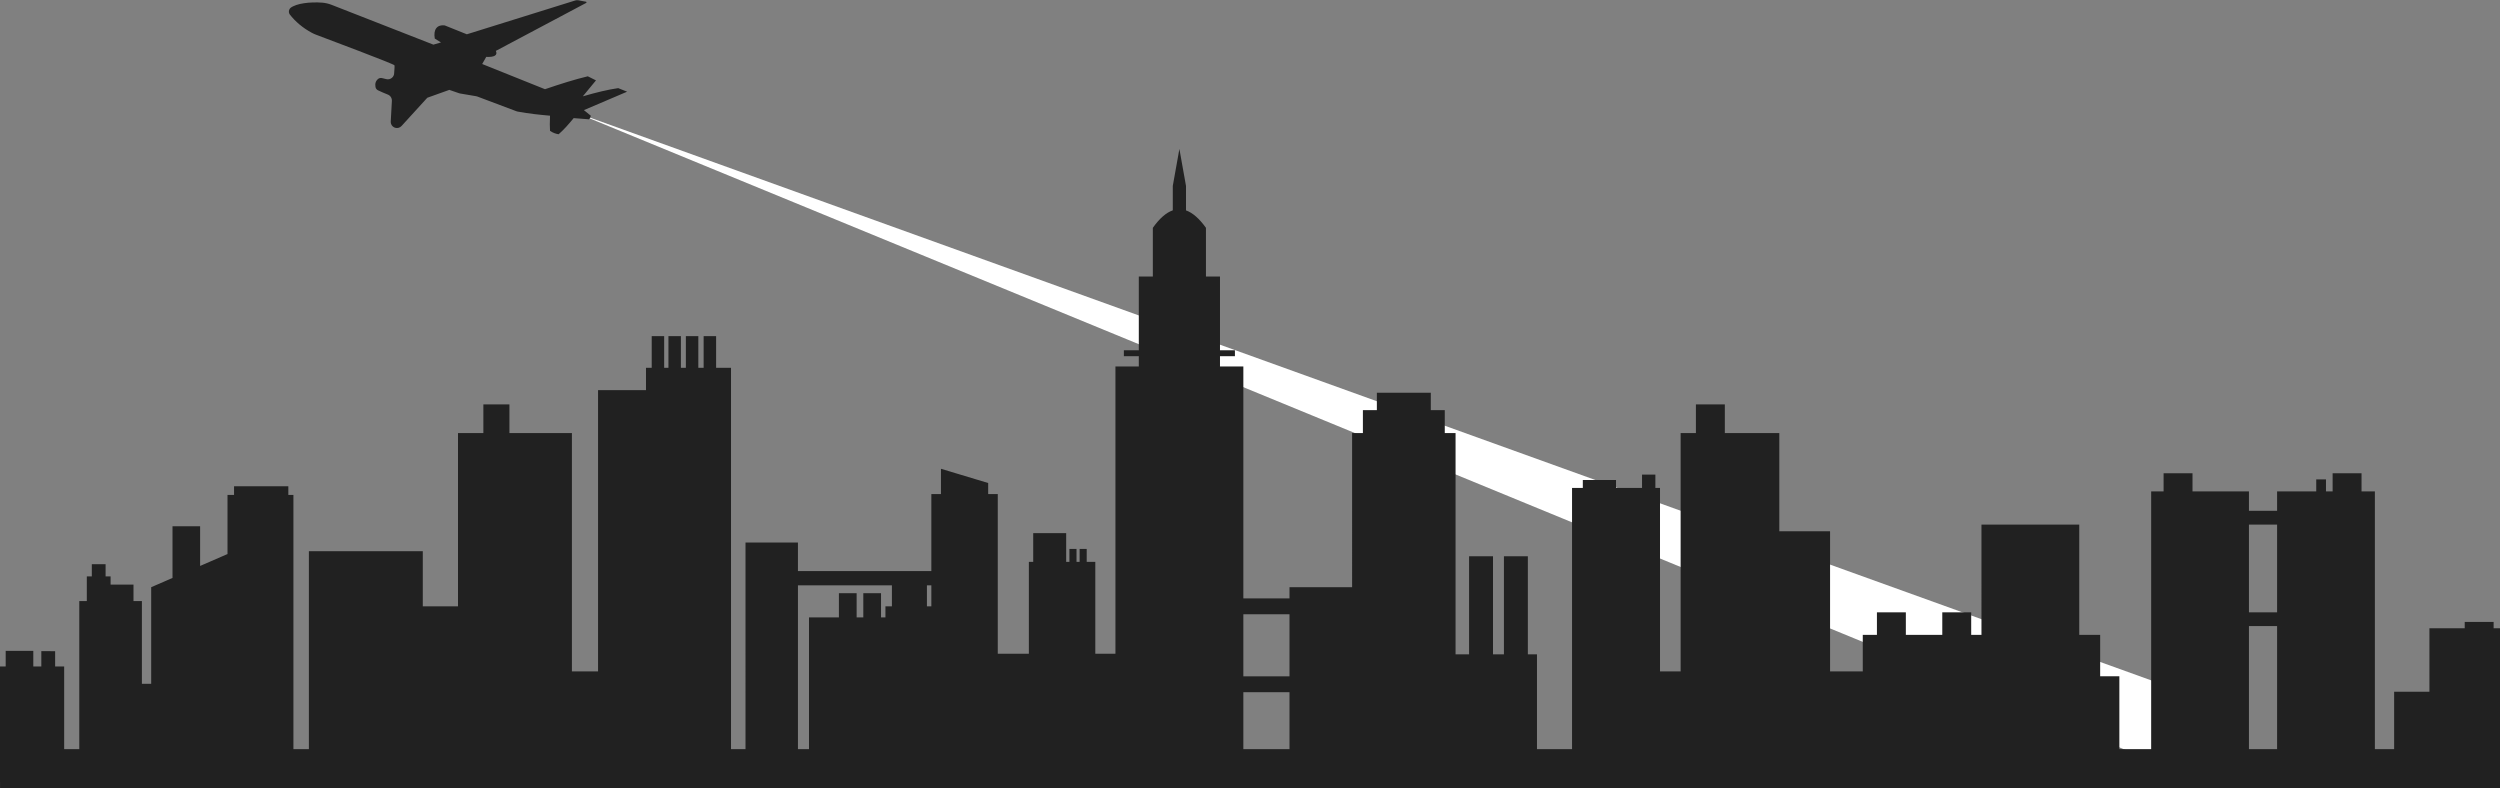 <svg viewBox="0 0 390 123" xmlns="http://www.w3.org/2000/svg" fill-rule="evenodd" clip-rule="evenodd" stroke-linejoin="round" stroke-miterlimit="2">
  <rect x="0" y="0" width="390" height="123" fill="#808080" stroke="none"/>
  <path d="M340.638 107.957L89.23 17.335l250.242 102.897 1.166-12.275z" fill="#fff"/>
  <path d="M182.955 32.813v-3.809l1.03-5.77 1.031 5.77v3.818c1.037.365 2.075 1.275 3.113 2.719v7.598h2.188v11.504h2.33v.929h-2.33v1.597h3.645v36.178h7.198v-1.744h9.769V67.557h1.683v-3.575h2.178v-2.719h8.416v2.719h2.178v3.575h1.683v34.52h2.109V86.779h3.732v15.298h1.705V86.779h3.732v15.298h1.424v14.788h5.469V76.119h1.681v-1.234h5.18v1.234h4.057V74.04h2.082v2.079h.722v28.621h3.219V67.557h2.383v-4.466h4.511v4.466h8.499v15.317h7.918v21.866h5.103v-5.701h2.208v-3.518h4.511v3.518h5.684v-3.518h4.51v3.518h1.603V81.836h15.255v17.203h3.261v6.453h2.995v11.373h4.961v-40.21h1.939v-2.827h4.511v2.827h8.805v3.034h4.39v-3.034h6.107v-1.872h1.52v1.872h1.036v-2.827h4.511v2.827h2.081v40.21h3.003v-8.956h5.505v-9.901h5.506v-.983h4.51v.983H390v25.684H.004v-1.734H0v-17.985h.887v-2.437h4.308v2.437h1.251v-2.391H8.6v2.391h1.411v12.892h2.358v-23.1h1.174v-3.844h.78v-1.904h2.15v1.904h.78v1.277h3.571v2.567h1.312v12.908h1.449v-15.07l3.325-1.445v-8.057h4.308v6.185l4.272-1.856v-9.224h1.02v-1.345h8.47v1.345h.794v39.659h2.412V85.987h17.77v8.597h5.492V67.557h3.957v-4.466h4.066v4.466h9.747v37.183h4.078V60.857h7.479v-3.481h.891v-4.941h1.945v4.941h.665v-4.941h1.945v4.941h.773v-4.941h1.945v4.941h.828v-4.941h1.945v4.941h2.324v59.489h2.262V84.636h8.181v4.455h20.812v-12.02h1.498v-3.942l7.367 2.22v1.722h1.498v24.915h4.85V87.647h.677v-4.475h5.143v4.475h.506v-2.015h1.107v2.015h.483v-2.015h1.107v2.015h1.34v14.339h3.141V57.169h3.646v-1.597h-2.33v-.929h2.33V43.139h2.188v-7.598c1.038-1.464 2.075-2.371 3.113-2.728zm-43.818 61.771v-3.271h-14.658v25.552h1.725V96.309h4.666v-3.768h2.765v3.768h1.041v-3.768h2.765v3.768h.688v-1.725h1.008zm54.825 13.395v8.886h7.198v-8.886h-7.198zm156.874-10.311v19.197h4.39V97.668h-4.39zm-156.874-1.846v9.682h7.198v-9.682h-7.198zm156.874-13.986v13.685h4.39V81.836h-4.39zm-206.235 9.477v3.271h.69v-3.271h-.69zM90.921 15.027l2.051-2.488-1.276-.637c-2.059.492-4.334 1.216-6.679 2.014l-9.798-3.931.637-1.111c1.274.068 1.815-.265 1.496-.937 0 0 12.174-6.464 14.091-7.483.038-.02.059-.061.052-.103-.006-.042-.038-.075-.08-.083-.333-.062-.883-.164-1.199-.223-.16-.029-.325-.02-.48.029C87.673.717 72.827 5.35 72.827 5.35l-3.456-1.389c-1.163-.149-1.805.621-1.544 2.057l.967.603-1.187.342S54.631 1.889 51.722.751c-.454-.177-.931-.29-1.417-.333-1.929-.152-4.072.1-4.997.824-.177.174-.265.419-.238.665.036.19.105.31.105.31.893 1.157 2.043 2.127 3.465 2.897.213.115.434.214.66.299 1.586.605 12.169 4.565 12.238 4.777.034.105.001.621-.046 1.153.014.314-.122.615-.366.812-.245.197-.568.267-.872.187-.256-.055-.492-.117-.637-.155-.2-.054-.414-.021-.589.091-.421.324-.55.766-.452 1.293.043.241.206.443.433.536.358.183 1.01.449 1.504.651.395.161.644.555.621.981-.048.867-.128 2.324-.177 3.21-.024.444.257.848.681.98h.001c.356.111.745.005.997-.271 1.1-1.206 4.023-4.41 4.023-4.41l3.435-1.228s1.201.413 1.52.523c.051.017.104.031.157.04.39.066 2.093.357 2.514.428.063.011.124.028.184.05.711.268 5.428 2.042 6.108 2.298.054.02.111.036.168.047 1.792.333 3.432.497 5.057.642-.043 1-.045 1.795 0 2.36.436.301.884.472 1.342.534.783-.681 1.565-1.553 2.348-2.516l2.391.187c.161-.142.245-.336.276-.565l-1.07-.868 6.738-2.877-1.39-.556c-1.517.214-3.388.659-5.516 1.28z" fill="#212121"/>
</svg>
